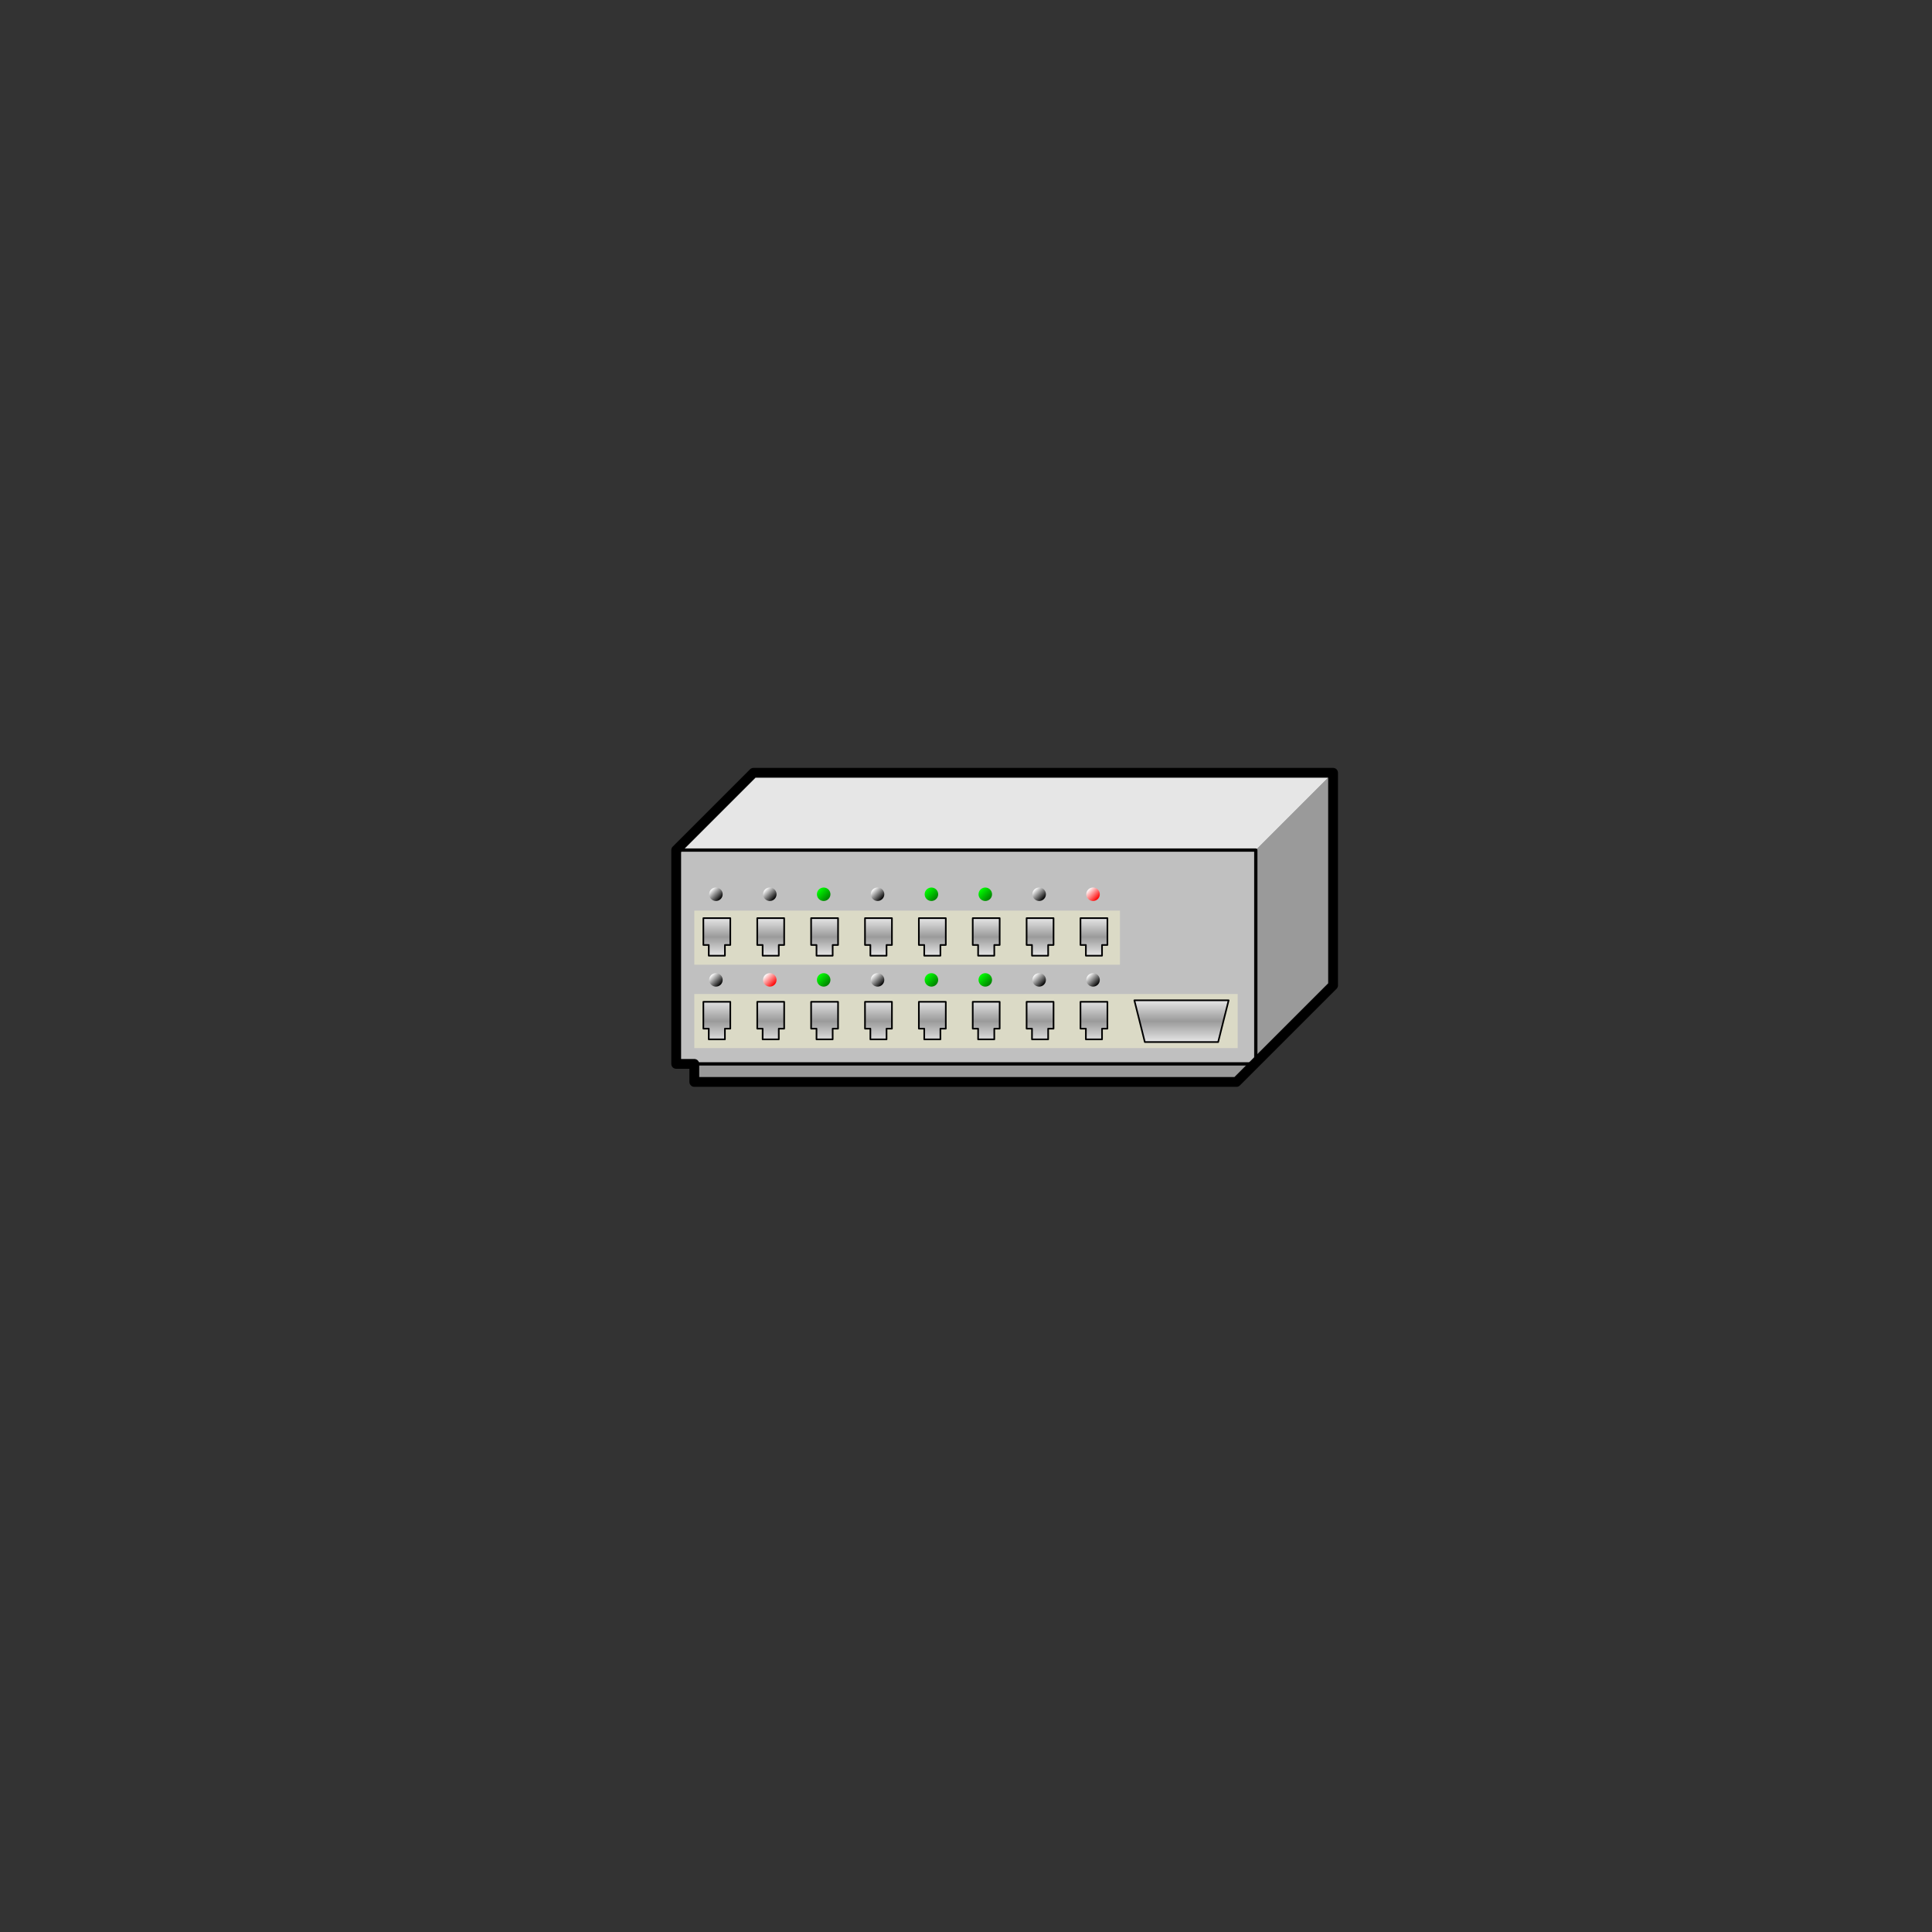 <?xml version="1.0" encoding="UTF-8" standalone="no"?>
<svg
   version="1.1"
   width="1.968"
   height="1.968"
   viewBox="0 0 141.732 141.732"
   id="svg44"
   sodipodi:docname="Multiplexer.svg"
   inkscape:version="1.4 (e7c3feb1, 2024-10-09)"
   xmlns:inkscape="http://www.inkscape.org/namespaces/inkscape"
   xmlns:sodipodi="http://sodipodi.sourceforge.net/DTD/sodipodi-0.dtd"
   xmlns:xlink="http://www.w3.org/1999/xlink"
   xmlns="http://www.w3.org/2000/svg"
   xmlns:svg="http://www.w3.org/2000/svg">
  <rect x="0" y="0" width="141.732" height="141.732" fill="#333333" stroke="none"/>
  <defs
     id="defs44" />
  <sodipodi:namedview
     id="namedview44"
     pagecolor="#ffffff"
     bordercolor="#000000"
     borderopacity="0.25"
     inkscape:showpageshadow="2"
     inkscape:pageopacity="0.0"
     inkscape:pagecheckerboard="0"
     inkscape:deskcolor="#d1d1d1"
     inkscape:zoom="125.06526"
     inkscape:cx="4.1298438"
     inkscape:cy="0.4397704"
     inkscape:window-width="2560"
     inkscape:window-height="1027"
     inkscape:window-x="0"
     inkscape:window-y="25"
     inkscape:window-maximized="1"
     inkscape:current-layer="svg44" />
  <title
     id="title1"><![CDATA[Multiplexer]]></title>
  <g
     transform=" scale(1) "
     id="g44">
    <path
       d="  M90.797,79.37 L96.777,73.417 L92.126,78.047 L90.797,78.047 L90.797,79.37 Z M92.126,62.362 L97.795,56.693 L97.795,72.567 L92.126,78.047 L92.126,62.362 Z M50.935,78.047 L50.935,79.37 L90.797,79.37 L90.797,78.047 L50.935,78.047 Z"
       style="fill-rule: evenodd; fill: #9a9a9a; "
       id="path1" />
    <path
       d="  M97.795,56.693 L55.276,56.693 L49.606,62.362 L92.126,62.362 L97.795,56.693 Z"
       style="fill-rule: evenodd; fill: #e6e6e6; "
       id="path2" />
    <g
       id="Layer1049">
      <path
         d="  M49.606,78.047 L92.126,78.047 L92.126,62.362 L49.606,62.362 L49.606,78.047 Z"
         style="stroke-width: 0.24; stroke-linecap: round; stroke-linejoin: round; fill-rule: evenodd; fill: #c0c0c0; "
         id="path3" />
      <path
         d="  M49.606,78.047 L92.126,78.047 L92.126,62.362 L49.606,62.362 L49.606,78.047 Z"
         style="stroke-width: 0.24; stroke: #000000; stroke-dasharray: none; stroke-linecap: round; stroke-linejoin: round; fill: none; "
         id="path4" />
    </g>
    <path
       d="  M50.935,70.772 L82.16,70.772 L82.16,66.803 L50.935,66.803 L50.935,70.772 Z M50.935,76.89 L90.797,76.89 L90.797,72.921 L50.935,72.921 L50.935,76.89 Z"
       style="fill-rule: evenodd; fill: #dbdac6; "
       id="path5" />
    <defs
       id="defs6">
      <linearGradient
         id="grad131">
        <stop
           offset="0%"
           stop-color="#000000"
           stop-opacity="1"
           id="stop5" />
        <stop
           offset="100%"
           stop-color="#ffffff"
           stop-opacity="1"
           id="stop6" />
      </linearGradient>
      <linearGradient
         xlink:href="#grad131"
         id="grad132"
         x1="0"
         y1="0"
         x2="0"
         y2="1"
         gradientTransform="rotate(135 .5 .5)"
         gradientUnits="objectBoundingBox" />
    </defs>
    <path
       d="  M79.692,71.886 A0.494,0.492 0 1,0 80.68,71.886 A0.494,0.492 0 0,0 79.692,71.886 Z"
       style="fill-rule: evenodd; fill: url(#grad132); "
       id="path6" />
    <defs
       id="defs8">
      <linearGradient
         id="grad133">
        <stop
           offset="0%"
           stop-color="#ff0000"
           stop-opacity="1"
           id="stop7" />
        <stop
           offset="100%"
           stop-color="#ffffff"
           stop-opacity="1"
           id="stop8" />
      </linearGradient>
      <linearGradient
         xlink:href="#grad133"
         id="grad134"
         x1="0"
         y1="0"
         x2="0"
         y2="1"
         gradientTransform="rotate(135 .5 .5)"
         gradientUnits="objectBoundingBox" />
    </defs>
    <path
       d="  M79.692,65.603 A0.494,0.492 0 1,0 80.68,65.603 A0.494,0.492 0 0,0 79.692,65.603 Z"
       style="fill-rule: evenodd; fill: url(#grad134); "
       id="path8" />
    <defs
       id="defs10">
      <linearGradient
         id="grad135">
        <stop
           offset="0%"
           stop-color="#000000"
           stop-opacity="1"
           id="stop9" />
        <stop
           offset="100%"
           stop-color="#ffffff"
           stop-opacity="1"
           id="stop10" />
      </linearGradient>
      <linearGradient
         xlink:href="#grad135"
         id="grad136"
         x1="0"
         y1="0"
         x2="0"
         y2="1"
         gradientTransform="rotate(135 .5 .5)"
         gradientUnits="objectBoundingBox" />
    </defs>
    <path
       d="  M75.739,71.886 A0.494,0.492 0 0,0 76.727,71.886 A0.494,0.492 0 0,0 75.739,71.886 Z"
       style="fill-rule: evenodd; fill: url(#grad136); "
       id="path10" />
    <defs
       id="defs12">
      <linearGradient
         id="grad137">
        <stop
           offset="0%"
           stop-color="#000000"
           stop-opacity="1"
           id="stop11" />
        <stop
           offset="100%"
           stop-color="#ffffff"
           stop-opacity="1"
           id="stop12" />
      </linearGradient>
      <linearGradient
         xlink:href="#grad137"
         id="grad138"
         x1="0"
         y1="0"
         x2="0"
         y2="1"
         gradientTransform="rotate(135 .5 .5)"
         gradientUnits="objectBoundingBox" />
    </defs>
    <path
       d="  M75.739,65.603 A0.494,0.492 0 0,0 76.727,65.603 A0.494,0.492 0 0,0 75.739,65.603 Z"
       style="fill-rule: evenodd; fill: url(#grad138); "
       id="path12" />
    <defs
       id="defs14">
      <linearGradient
         id="grad139">
        <stop
           offset="0%"
           stop-color="#000000"
           stop-opacity="1"
           id="stop13" />
        <stop
           offset="100%"
           stop-color="#ffffff"
           stop-opacity="1"
           id="stop14" />
      </linearGradient>
      <linearGradient
         xlink:href="#grad139"
         id="grad140"
         x1="0"
         y1="0"
         x2="0"
         y2="1"
         gradientTransform="rotate(135 .5 .5)"
         gradientUnits="objectBoundingBox" />
    </defs>
    <path
       d="  M63.883,71.886 A0.494,0.492 0 0,0 64.871,71.886 A0.494,0.492 0 0,0 63.883,71.886 Z"
       style="fill-rule: evenodd; fill: url(#grad140); "
       id="path14" />
    <defs
       id="defs16">
      <linearGradient
         id="grad141">
        <stop
           offset="0%"
           stop-color="#000000"
           stop-opacity="1"
           id="stop15" />
        <stop
           offset="100%"
           stop-color="#ffffff"
           stop-opacity="1"
           id="stop16" />
      </linearGradient>
      <linearGradient
         xlink:href="#grad141"
         id="grad142"
         x1="0"
         y1="0"
         x2="0"
         y2="1"
         gradientTransform="rotate(135 .5 .5)"
         gradientUnits="objectBoundingBox" />
    </defs>
    <path
       d="  M63.883,65.603 A0.494,0.492 0 0,0 64.871,65.603 A0.494,0.492 0 0,0 63.883,65.603 Z"
       style="fill-rule: evenodd; fill: url(#grad142); "
       id="path16" />
    <defs
       id="defs18">
      <linearGradient
         id="grad143">
        <stop
           offset="0%"
           stop-color="#008000"
           stop-opacity="1"
           id="stop17" />
        <stop
           offset="100%"
           stop-color="#00ff00"
           stop-opacity="1"
           id="stop18" />
      </linearGradient>
      <linearGradient
         xlink:href="#grad143"
         id="grad144"
         x1="0"
         y1="0"
         x2="0"
         y2="1"
         gradientTransform="rotate(135 .5 .5)"
         gradientUnits="objectBoundingBox" />
    </defs>
    <path
       d="  M59.931,71.886 A0.494,0.492 0 1,0 60.919,71.886 A0.494,0.492 0 0,0 59.931,71.886 Z"
       style="fill-rule: evenodd; fill: url(#grad144); "
       id="path18" />
    <defs
       id="defs20">
      <linearGradient
         id="grad145">
        <stop
           offset="0%"
           stop-color="#008000"
           stop-opacity="1"
           id="stop19" />
        <stop
           offset="100%"
           stop-color="#00ff00"
           stop-opacity="1"
           id="stop20" />
      </linearGradient>
      <linearGradient
         xlink:href="#grad145"
         id="grad146"
         x1="0"
         y1="0"
         x2="0"
         y2="1"
         gradientTransform="rotate(135 .5 .5)"
         gradientUnits="objectBoundingBox" />
    </defs>
    <path
       d="  M59.931,65.603 A0.494,0.492 0 1,0 60.919,65.603 A0.494,0.492 0 0,0 59.931,65.603 Z"
       style="fill-rule: evenodd; fill: url(#grad146); "
       id="path20" />
    <defs
       id="defs22">
      <linearGradient
         id="grad147">
        <stop
           offset="0%"
           stop-color="#ff0000"
           stop-opacity="1"
           id="stop21" />
        <stop
           offset="100%"
           stop-color="#ffffff"
           stop-opacity="1"
           id="stop22" />
      </linearGradient>
      <linearGradient
         xlink:href="#grad147"
         id="grad148"
         x1="0"
         y1="0"
         x2="0"
         y2="1"
         gradientTransform="rotate(135 .5 .5)"
         gradientUnits="objectBoundingBox" />
    </defs>
    <path
       d="  M55.979,71.886 A0.494,0.492 0 1,0 56.967,71.886 A0.494,0.492 0 0,0 55.979,71.886 Z"
       style="fill-rule: evenodd; fill: url(#grad148); "
       id="path22" />
    <defs
       id="defs24">
      <linearGradient
         id="grad149">
        <stop
           offset="0%"
           stop-color="#000000"
           stop-opacity="1"
           id="stop23" />
        <stop
           offset="100%"
           stop-color="#ffffff"
           stop-opacity="1"
           id="stop24" />
      </linearGradient>
      <linearGradient
         xlink:href="#grad149"
         id="grad150"
         x1="0"
         y1="0"
         x2="0"
         y2="1"
         gradientTransform="rotate(135 .5 .5)"
         gradientUnits="objectBoundingBox" />
    </defs>
    <path
       d="  M55.979,65.603 A0.494,0.492 0 0,0 56.967,65.603 A0.494,0.492 0 0,0 55.979,65.603 Z"
       style="fill-rule: evenodd; fill: url(#grad150); "
       id="path24" />
    <defs
       id="defs26">
      <linearGradient
         id="grad151">
        <stop
           offset="0%"
           stop-color="#000000"
           stop-opacity="1"
           id="stop25" />
        <stop
           offset="100%"
           stop-color="#ffffff"
           stop-opacity="1"
           id="stop26" />
      </linearGradient>
      <linearGradient
         xlink:href="#grad151"
         id="grad152"
         x1="0"
         y1="0"
         x2="0"
         y2="1"
         gradientTransform="rotate(135 .5 .5)"
         gradientUnits="objectBoundingBox" />
    </defs>
    <path
       d="  M52.026,71.886 A0.494,0.492 0 1,0 53.014,71.886 A0.494,0.492 0 0,0 52.026,71.886 Z"
       style="fill-rule: evenodd; fill: url(#grad152); "
       id="path26" />
    <defs
       id="defs28">
      <linearGradient
         id="grad153">
        <stop
           offset="0%"
           stop-color="#000000"
           stop-opacity="1"
           id="stop27" />
        <stop
           offset="100%"
           stop-color="#ffffff"
           stop-opacity="1"
           id="stop28" />
      </linearGradient>
      <linearGradient
         xlink:href="#grad153"
         id="grad154"
         x1="0"
         y1="0"
         x2="0"
         y2="1"
         gradientTransform="rotate(135 .5 .5)"
         gradientUnits="objectBoundingBox" />
    </defs>
    <path
       d="  M52.026,65.603 A0.494,0.492 0 0,0 53.014,65.603 A0.494,0.492 0 0,0 52.026,65.603 Z"
       style="fill-rule: evenodd; fill: url(#grad154); "
       id="path28" />
    <defs
       id="defs30">
      <linearGradient
         id="grad155">
        <stop
           offset="0%"
           stop-color="#008000"
           stop-opacity="1"
           id="stop29" />
        <stop
           offset="100%"
           stop-color="#00ff00"
           stop-opacity="1"
           id="stop30" />
      </linearGradient>
      <linearGradient
         xlink:href="#grad155"
         id="grad156"
         x1="0"
         y1="0"
         x2="0"
         y2="1"
         gradientTransform="rotate(135 .5 .5)"
         gradientUnits="objectBoundingBox" />
    </defs>
    <path
       d="  M67.835,71.886 A0.494,0.492 0 1,0 68.823,71.886 A0.494,0.492 0 0,0 67.835,71.886 Z"
       style="fill-rule: evenodd; fill: url(#grad156); "
       id="path30" />
    <defs
       id="defs32">
      <linearGradient
         id="grad157">
        <stop
           offset="0%"
           stop-color="#008000"
           stop-opacity="1"
           id="stop31" />
        <stop
           offset="100%"
           stop-color="#00ff00"
           stop-opacity="1"
           id="stop32" />
      </linearGradient>
      <linearGradient
         xlink:href="#grad157"
         id="grad158"
         x1="0"
         y1="0"
         x2="0"
         y2="1"
         gradientTransform="rotate(135 .5 .5)"
         gradientUnits="objectBoundingBox" />
    </defs>
    <path
       d="  M67.835,65.603 A0.494,0.492 0 1,0 68.823,65.603 A0.494,0.492 0 0,0 67.835,65.603 Z"
       style="fill-rule: evenodd; fill: url(#grad158); "
       id="path32" />
    <defs
       id="defs34">
      <linearGradient
         id="grad159">
        <stop
           offset="0%"
           stop-color="#008000"
           stop-opacity="1"
           id="stop33" />
        <stop
           offset="100%"
           stop-color="#00ff00"
           stop-opacity="1"
           id="stop34" />
      </linearGradient>
      <linearGradient
         xlink:href="#grad159"
         id="grad160"
         x1="0"
         y1="0"
         x2="0"
         y2="1"
         gradientTransform="rotate(135 .5 .5)"
         gradientUnits="objectBoundingBox" />
    </defs>
    <path
       d="  M71.787,71.886 A0.494,0.492 0 1,0 72.775,71.886 A0.494,0.492 0 0,0 71.787,71.886 Z"
       style="fill-rule: evenodd; fill: url(#grad160); "
       id="path34" />
    <defs
       id="defs36">
      <linearGradient
         id="grad161">
        <stop
           offset="0%"
           stop-color="#008000"
           stop-opacity="1"
           id="stop35" />
        <stop
           offset="100%"
           stop-color="#00ff00"
           stop-opacity="1"
           id="stop36" />
      </linearGradient>
      <linearGradient
         xlink:href="#grad161"
         id="grad162"
         x1="0"
         y1="0"
         x2="0"
         y2="1"
         gradientTransform="rotate(135 .5 .5)"
         gradientUnits="objectBoundingBox" />
    </defs>
    <path
       d="  M71.787,65.603 A0.494,0.492 0 1,0 72.775,65.603 A0.494,0.492 0 0,0 71.787,65.603 Z"
       style="fill-rule: evenodd; fill: url(#grad162); "
       id="path36" />
    <g
       id="Layer1050">
      <defs
         id="defs39">
        <linearGradient
           id="grad163">
          <stop
             offset="0%"
             stop-color="#e6e6e6"
             stop-opacity="1"
             id="stop37" />
          <stop
             offset="50%"
             stop-color="#9a9a9a"
             stop-opacity="1"
             id="stop38" />
          <stop
             offset="100%"
             stop-color="#e6e6e6"
             stop-opacity="1"
             id="stop39" />
        </linearGradient>
        <linearGradient
           xlink:href="#grad163"
           id="grad164"
           x1="0"
           y1="0"
           x2="0"
           y2="1"
           gradientTransform="rotate(-0 .5 .5)"
           gradientUnits="objectBoundingBox" />
      </defs>
      <path
         d="  M83.985,76.445 L89.364,76.445 L90.133,73.384 L83.217,73.384 L83.985,76.445 Z M79.66,75.461 L79.66,76.248 L80.845,76.248 L80.845,75.461 L81.24,75.461 L81.24,73.494 L79.264,73.494 L79.264,75.461 L79.66,75.461 Z M75.707,75.461 L75.707,76.248 L76.893,76.248 L76.893,75.461 L77.288,75.461 L77.288,73.494 L75.312,73.494 L75.312,75.461 L75.707,75.461 Z M71.755,75.461 L71.755,76.248 L72.941,76.248 L72.941,75.461 L73.336,75.461 L73.336,73.494 L71.36,73.494 L71.36,75.461 L71.755,75.461 Z M67.803,75.461 L67.803,76.248 L68.989,76.248 L68.989,75.461 L69.384,75.461 L69.384,73.494 L67.408,73.494 L67.408,75.461 L67.803,75.461 Z M63.851,75.461 L63.851,76.248 L65.037,76.248 L65.037,75.461 L65.432,75.461 L65.432,73.494 L63.456,73.494 L63.456,75.461 L63.851,75.461 Z M59.899,75.461 L59.899,76.248 L61.085,76.248 L61.085,75.461 L61.48,75.461 L61.48,73.494 L59.504,73.494 L59.504,75.461 L59.899,75.461 Z M55.947,75.461 L55.947,76.248 L57.132,76.248 L57.132,75.461 L57.528,75.461 L57.528,73.494 L55.552,73.494 L55.552,75.461 L55.947,75.461 Z M51.995,75.461 L51.995,76.248 L53.18,76.248 L53.18,75.461 L53.575,75.461 L53.575,73.494 L51.599,73.494 L51.599,75.461 L51.995,75.461 Z"
         style="stroke-width: 0.12; stroke-linecap: round; stroke-linejoin: round; fill-rule: evenodd; fill: url(#grad164); "
         id="path39" />
      <path
         d="  M83.985,76.445 L89.364,76.445 L90.133,73.384 L83.217,73.384 L83.985,76.445 Z M79.66,75.461 L79.66,76.248 L80.845,76.248 L80.845,75.461 L81.24,75.461 L81.24,73.494 L79.264,73.494 L79.264,75.461 L79.66,75.461 Z M75.707,75.461 L75.707,76.248 L76.893,76.248 L76.893,75.461 L77.288,75.461 L77.288,73.494 L75.312,73.494 L75.312,75.461 L75.707,75.461 Z M71.755,75.461 L71.755,76.248 L72.941,76.248 L72.941,75.461 L73.336,75.461 L73.336,73.494 L71.36,73.494 L71.36,75.461 L71.755,75.461 Z M67.803,75.461 L67.803,76.248 L68.989,76.248 L68.989,75.461 L69.384,75.461 L69.384,73.494 L67.408,73.494 L67.408,75.461 L67.803,75.461 Z M63.851,75.461 L63.851,76.248 L65.037,76.248 L65.037,75.461 L65.432,75.461 L65.432,73.494 L63.456,73.494 L63.456,75.461 L63.851,75.461 Z M59.899,75.461 L59.899,76.248 L61.085,76.248 L61.085,75.461 L61.48,75.461 L61.48,73.494 L59.504,73.494 L59.504,75.461 L59.899,75.461 Z M55.947,75.461 L55.947,76.248 L57.132,76.248 L57.132,75.461 L57.528,75.461 L57.528,73.494 L55.552,73.494 L55.552,75.461 L55.947,75.461 Z M51.995,75.461 L51.995,76.248 L53.18,76.248 L53.18,75.461 L53.575,75.461 L53.575,73.494 L51.599,73.494 L51.599,75.461 L51.995,75.461 Z"
         style="stroke-width: 0.12; stroke: #000000; stroke-dasharray: none; stroke-linecap: round; stroke-linejoin: round; fill: none; "
         id="path40" />
    </g>
    <g
       id="Layer1051">
      <defs
         id="defs42">
        <linearGradient
           id="grad165">
          <stop
             offset="0%"
             stop-color="#e6e6e6"
             stop-opacity="1"
             id="stop40" />
          <stop
             offset="50%"
             stop-color="#9a9a9a"
             stop-opacity="1"
             id="stop41" />
          <stop
             offset="100%"
             stop-color="#e6e6e6"
             stop-opacity="1"
             id="stop42" />
        </linearGradient>
        <linearGradient
           xlink:href="#grad165"
           id="grad166"
           x1="0"
           y1="0"
           x2="0"
           y2="1"
           gradientTransform="rotate(-0 .5 .5)"
           gradientUnits="objectBoundingBox" />
      </defs>
      <path
         d="  M79.66,69.323 L79.66,70.11 L80.845,70.11 L80.845,69.323 L81.24,69.323 L81.24,67.356 L79.264,67.356 L79.264,69.323 L79.66,69.323 Z M75.707,69.323 L75.707,70.11 L76.893,70.11 L76.893,69.323 L77.288,69.323 L77.288,67.356 L75.312,67.356 L75.312,69.323 L75.707,69.323 Z M71.755,69.323 L71.755,70.11 L72.941,70.11 L72.941,69.323 L73.336,69.323 L73.336,67.356 L71.36,67.356 L71.36,69.323 L71.755,69.323 Z M67.803,69.323 L67.803,70.11 L68.989,70.11 L68.989,69.323 L69.384,69.323 L69.384,67.356 L67.408,67.356 L67.408,69.323 L67.803,69.323 Z M63.851,69.323 L63.851,70.11 L65.037,70.11 L65.037,69.323 L65.432,69.323 L65.432,67.356 L63.456,67.356 L63.456,69.323 L63.851,69.323 Z M59.899,69.323 L59.899,70.11 L61.085,70.11 L61.085,69.323 L61.48,69.323 L61.48,67.356 L59.504,67.356 L59.504,69.323 L59.899,69.323 Z M55.947,69.323 L55.947,70.11 L57.132,70.11 L57.132,69.323 L57.528,69.323 L57.528,67.356 L55.552,67.356 L55.552,69.323 L55.947,69.323 Z M51.995,69.323 L51.995,70.11 L53.18,70.11 L53.18,69.323 L53.575,69.323 L53.575,67.356 L51.599,67.356 L51.599,69.323 L51.995,69.323 Z"
         style="stroke-width: 0.12; stroke-linecap: round; stroke-linejoin: round; fill-rule: evenodd; fill: url(#grad166); "
         id="path42" />
      <path
         d="  M79.66,69.323 L79.66,70.11 L80.845,70.11 L80.845,69.323 L81.24,69.323 L81.24,67.356 L79.264,67.356 L79.264,69.323 L79.66,69.323 Z M75.707,69.323 L75.707,70.11 L76.893,70.11 L76.893,69.323 L77.288,69.323 L77.288,67.356 L75.312,67.356 L75.312,69.323 L75.707,69.323 Z M71.755,69.323 L71.755,70.11 L72.941,70.11 L72.941,69.323 L73.336,69.323 L73.336,67.356 L71.36,67.356 L71.36,69.323 L71.755,69.323 Z M67.803,69.323 L67.803,70.11 L68.989,70.11 L68.989,69.323 L69.384,69.323 L69.384,67.356 L67.408,67.356 L67.408,69.323 L67.803,69.323 Z M63.851,69.323 L63.851,70.11 L65.037,70.11 L65.037,69.323 L65.432,69.323 L65.432,67.356 L63.456,67.356 L63.456,69.323 L63.851,69.323 Z M59.899,69.323 L59.899,70.11 L61.085,70.11 L61.085,69.323 L61.48,69.323 L61.48,67.356 L59.504,67.356 L59.504,69.323 L59.899,69.323 Z M55.947,69.323 L55.947,70.11 L57.132,70.11 L57.132,69.323 L57.528,69.323 L57.528,67.356 L55.552,67.356 L55.552,69.323 L55.947,69.323 Z M51.995,69.323 L51.995,70.11 L53.18,70.11 L53.18,69.323 L53.575,69.323 L53.575,67.356 L51.599,67.356 L51.599,69.323 L51.995,69.323 Z"
         style="stroke-width: 0.12; stroke: #000000; stroke-dasharray: none; stroke-linecap: round; stroke-linejoin: round; fill: none; "
         id="path43" />
    </g>
    <path
       d="  M50.935,79.37 L50.935,78.047 L49.606,78.047 L49.606,62.362 L55.276,56.693 L97.795,56.693 L97.795,72.284 L90.709,79.37 L50.935,79.37 Z"
       style="stroke-width: 0.72; stroke: #000000; stroke-dasharray: none; stroke-linecap: round; stroke-linejoin: round; fill: none; "
       id="path44" />
    <!--converted by libvisio2svg-->
  </g>
</svg>
